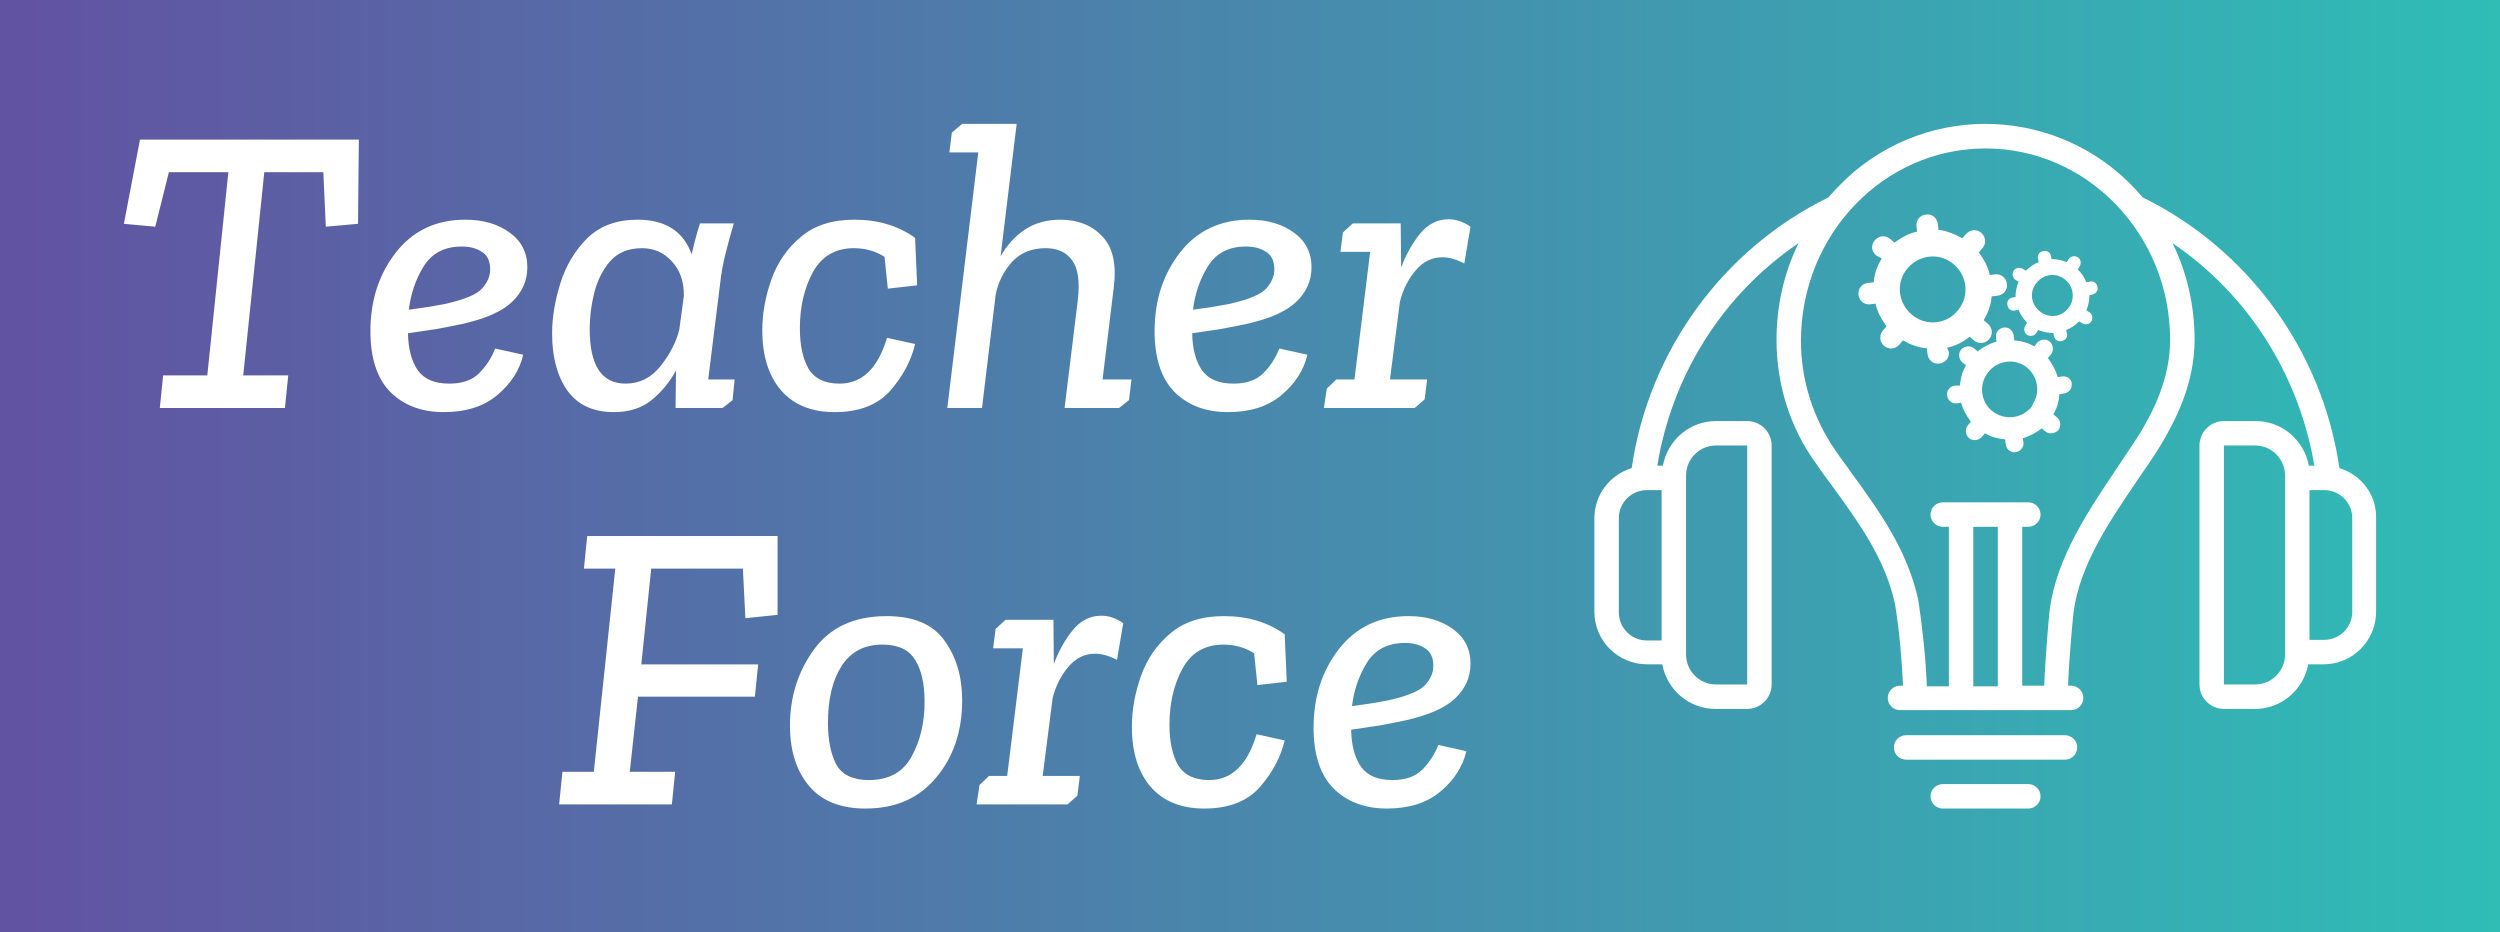 <svg version="1.1" xmlns="http://www.w3.org/2000/svg" viewBox="-266.24 -1011.712 6199.365 2312.192"><rect x="-266.24" y="-1011.712" width="6199.365" height="2312.192" fill="#333333" stroke="none"/><desc>Created with Snap</desc><defs><linearGradient x1="-266.24" y1="-1011.712" x2="5933.125" y2="-1011.712" gradientUnits="userSpaceOnUse" id="linearGradientSktbpdt74l5y"><stop offset="0%" stop-color="#6252a2"></stop><stop offset="100%" stop-color="#2fbdb6"></stop></linearGradient></defs><g><rect x="-266.24" y="-1011.712" width="6199.365" height="2312.192" fill="url('#linearGradientSktbpdt74l5y')"></rect><g transform="matrix(15.156,0,0,15.156,3687.424,-825.444)"><title>90 SEO and marketing 4 final</title><path d="M121.9,64.3C119.1,45.1,107,28.5,89.7,20c-11.9-14.2-33-16.1-47.2-4.2c-1.5,1.3-2.9,2.7-4.2,4.2C21,28.5,8.9,45.1,6.1,64.3  C2.5,65.4,0,68.7,0,72.5v15.3c0,4.8,3.9,8.6,8.6,8.6c0,0,2.5,0,2.5,0c0.8,4.2,4.4,7.3,8.7,7.3H25c2.2,0,4-1.8,4-4V60.6  c0-2.2-1.8-4-4-4h-5.1c-4.3,0-7.9,3.1-8.7,7.3c-0.1,0-0.9,0-0.9,0C12.7,49.1,21,35.9,33.4,27.5c-2.4,4.9-3.6,10.3-3.6,15.8  c0,7.3,2.2,14.4,6.5,20.3c0.8,1.2,1.7,2.4,2.6,3.6c4.5,6.2,8.7,12,10.3,19.4c0.7,4.4,1.1,8.8,1.3,13.3H50c-1.1,0-2,0.9-2,2  s0.9,2,2,2h28c1.1,0,2-0.9,2-2s-0.9-2-2-2h-0.5c0.2-5,0.8-11.2,0.9-12c1-7.7,5.8-14.8,10.5-21.7c1.3-1.9,2.5-3.6,3.6-5.4  c2.6-4.3,5.7-10.3,5.7-17.5c0-5.5-1.2-10.9-3.6-15.8c12.4,8.4,20.7,21.6,23.2,36.4c0,0-0.9,0-0.9,0c-0.8-4.2-4.4-7.3-8.7-7.3H103  c-2.2,0-4,1.8-4,4v39.1c0,2.2,1.8,4,4,4h5.1c4.3,0,7.9-3.1,8.7-7.3c0.1,0,2.5,0,2.5,0c4.8,0,8.6-3.9,8.6-8.6V72.5  C128,68.7,125.5,65.4,121.9,64.3z M15,65.5c0-2.7,2.2-4.9,4.9-4.9H25l0,39.1h-5.1c-2.7,0-4.9-2.2-4.9-4.9V65.5z M11,67.9v24.6H8.6  c-2.6,0-4.6-2.1-4.6-4.6V72.5c0-2.6,2.1-4.6,4.6-4.6H11z M66,100h-4V73.9h4V100z M89.2,58.7c-1.1,1.7-2.3,3.5-3.5,5.3  c-4.9,7.3-10,14.8-11.2,23.4c-0.1,0.9-0.7,7.4-0.9,12.5H70V73.9h1c1.1,0,2-0.9,2-2s-0.9-2-2-2H57c-1.1,0-2,0.9-2,2s0.9,2,2,2h1V100  h-3.6c-0.2-4.7-0.7-9.5-1.4-14.1c-1.8-8.3-6.5-14.7-11-20.9c-0.8-1.2-1.7-2.3-2.5-3.5c-3.7-5.3-5.7-11.6-5.7-18  C33.8,26.1,47.3,12,64,12s30.2,14.1,30.2,31.3C94.2,49.6,91.5,54.9,89.2,58.7z M113,94.8c0,2.7-2.2,4.9-4.9,4.9H103V60.6h5.1  c2.7,0,4.9,2.2,4.9,4.9V94.8z M124,87.8c0,2.6-2.1,4.6-4.6,4.6H117V67.9h2.4c2.6,0,4.6,2.1,4.6,4.6V87.8z" fill="#ffffff" style=""></path><path d="M76.6,49.3l-0.8,0.1c-0.3-1.1-0.9-2.2-1.6-3.1l0.5-0.6c0.5-0.6,0.4-1.6-0.2-2.1c0,0,0,0,0,0l0,0c-0.6-0.5-1.5-0.4-2.1,0.2  L72,44.4c-1-0.6-2.1-0.9-3.3-1l-0.1-0.8c-0.1-0.8-0.8-1.4-1.6-1.3l0,0c-0.8,0.1-1.4,0.8-1.3,1.6l0.1,0.7c-1.1,0.3-2.2,0.9-3.1,1.6  l-0.6-0.5c-0.6-0.5-1.5-0.4-2.1,0.2c-0.5,0.6-0.4,1.6,0.2,2.1c0,0,0,0,0,0l0.6,0.5c-0.6,1-0.9,2.1-1,3.3L59,50.8  c-0.8,0.1-1.4,0.8-1.3,1.6c0,0,0,0,0,0l0,0c0.1,0.8,0.8,1.4,1.6,1.3l0.7-0.1c0.3,1.1,0.9,2.2,1.6,3.1l-0.5,0.6  c-0.5,0.6-0.4,1.6,0.2,2.1l0,0c0.6,0.5,1.5,0.4,2.1-0.2l0.5-0.6c1,0.6,2.1,0.9,3.3,1l0.1,0.8c0.1,0.8,0.8,1.4,1.6,1.3l0,0  c0.8-0.1,1.4-0.8,1.3-1.6c0,0,0,0,0,0l-0.1-0.7c1.1-0.3,2.2-0.9,3.1-1.6l0.6,0.5c0.6,0.5,1.5,0.4,2.1-0.2c0.5-0.6,0.4-1.6-0.2-2.1  c0,0,0,0,0,0l-0.6-0.5c0.6-1,0.9-2.1,1-3.3l0.7-0.1c0.8-0.1,1.4-0.8,1.3-1.6c0,0,0,0,0,0l0,0C78.1,49.8,77.4,49.2,76.6,49.3z   M70.9,54.9c-1.9,1.6-4.7,1.4-6.4-0.5c-1.6-1.9-1.4-4.7,0.5-6.4c1.5-1.3,3.6-1.5,5.3-0.5c2.1,1.3,2.8,4.1,1.5,6.2  C71.6,54.3,71.3,54.6,70.9,54.9L70.9,54.9z" fill="#ffffff" style=""></path><path d="M82.3,34.6c-0.1-0.6-0.7-1-1.3-0.8l-0.5,0.1c-0.3-0.8-0.8-1.5-1.4-2.1l0.3-0.5c0.3-0.5,0.2-1.2-0.3-1.5l0,0  c-0.5-0.3-1.2-0.2-1.5,0.3c0,0,0,0,0,0l-0.3,0.5c-0.8-0.3-1.6-0.5-2.5-0.5l-0.1-0.5c-0.1-0.6-0.7-1-1.3-0.8l0,0  c-0.6,0.1-1,0.7-0.8,1.3l0.1,0.5c-0.8,0.3-1.5,0.8-2.1,1.4l-0.5-0.3c-0.5-0.3-1.2-0.2-1.5,0.3c-0.3,0.5-0.2,1.2,0.3,1.5c0,0,0,0,0,0  l0.5,0.3c-0.3,0.8-0.5,1.6-0.5,2.5l-0.5,0.1c-0.6,0.1-1,0.7-0.8,1.3l0,0c0.1,0.6,0.7,1,1.3,0.8l0.5-0.1c0.3,0.8,0.8,1.5,1.4,2.1  l-0.3,0.5c-0.3,0.5-0.2,1.2,0.3,1.5c0,0,0,0,0,0l0,0c0.5,0.3,1.2,0.2,1.5-0.3l0.3-0.5c0.8,0.3,1.6,0.5,2.5,0.5l0.1,0.5  c0.1,0.6,0.7,1,1.3,0.8l0,0c0.6-0.1,1-0.7,0.8-1.3c0,0,0,0,0,0l-0.1-0.5c0.8-0.3,1.5-0.8,2.1-1.4l0.5,0.3c0.5,0.3,1.2,0.2,1.5-0.3  s0.2-1.2-0.3-1.5c0,0,0,0,0,0l-0.5-0.3c0.3-0.8,0.5-1.6,0.5-2.5l0.5-0.1C82.1,35.7,82.5,35.2,82.3,34.6  C82.3,34.6,82.3,34.6,82.3,34.6L82.3,34.6z M77.4,38.3c-1.2,1.4-3.3,1.5-4.7,0.2s-1.5-3.3-0.2-4.7c1-1.1,2.5-1.4,3.8-0.8  c1.7,0.8,2.4,2.7,1.7,4.4C77.8,37.8,77.6,38.1,77.4,38.3z" fill="#ffffff" style=""></path><path d="M57.7,44.6c1.4-0.3,2.6-0.9,3.7-1.8l0.7,0.6c0.7,0.6,1.8,0.6,2.5-0.2c0.6-0.7,0.6-1.8-0.2-2.5l-0.7-0.6  c0.7-1.2,1.2-2.5,1.3-3.9l0.9-0.1c1-0.1,1.7-0.9,1.6-1.9c0,0,0,0,0,0l0,0c-0.1-1-0.9-1.7-1.9-1.6l-0.9,0.1c-0.3-1.4-1-2.6-1.8-3.7  l0.6-0.7c0.6-0.7,0.6-1.8-0.2-2.5c0,0,0,0,0,0l0,0c-0.7-0.6-1.8-0.6-2.5,0.2l-0.6,0.7c-1.2-0.7-2.5-1.2-3.9-1.4l-0.1-0.9  c-0.1-1-0.9-1.7-1.9-1.6l0,0c-1,0.1-1.7,0.9-1.6,1.9l0.1,0.9c-1.4,0.3-2.6,1-3.7,1.8l-0.7-0.6c-0.7-0.6-1.8-0.6-2.5,0.2  s-0.6,1.8,0.2,2.5L47,30c-0.7,1.2-1.2,2.5-1.3,3.9l-0.9,0.1c-1,0.1-1.7,0.9-1.6,1.9c0,0,0,0,0,0l0,0c0.1,1,0.9,1.7,1.9,1.6l0.9-0.1  c0.3,1.4,1,2.6,1.8,3.7l-0.6,0.7c-0.6,0.7-0.6,1.8,0.2,2.5c0,0,0,0,0,0l0,0c0.7,0.6,1.8,0.6,2.5-0.2l0.6-0.7  c1.2,0.7,2.5,1.2,3.9,1.3l0.1,0.9c0.1,1,0.9,1.7,1.9,1.6l0,0c1-0.1,1.7-0.9,1.6-1.9c0,0,0,0,0,0L57.7,44.6z M52.5,39.6  c-2.5-1.6-3.3-4.9-1.7-7.4c1.6-2.5,4.9-3.3,7.4-1.7c2.5,1.6,3.3,4.9,1.7,7.4c-0.3,0.5-0.7,0.9-1.1,1.3C57,40.7,54.5,40.9,52.5,39.6z  " fill="#ffffff" style=""></path><path d="M77,108H51c-1.1,0-2,0.9-2,2s0.9,2,2,2h26c1.1,0,2-0.9,2-2S78.1,108,77,108z" fill="#ffffff" style=""></path><path d="M71,116H57c-1.1,0-2,0.9-2,2s0.9,2,2,2h14c1.1,0,2-0.9,2-2S72.1,116,71,116z" fill="#ffffff" style=""></path><desc>Created with Snap</desc><defs></defs></g><g><g transform="matrix(1.024,0,0,-1.024,0,0)"><path d="M609 650L607 446L529 439L523 571L380 571L329 79L438 79L430 0L127 0L135 79L242 79L293 571L149 571L116 439L40 446L79 650L609 650ZM828 59Q875 59 900 84Q926 110 939 144L1007 129Q994 73 944 31Q895 -10 815 -10Q734 -10 685 39Q637 88 637 186Q637 298 699 377Q761 456 867 456Q931 456 974 425Q1017 394 1017 341Q1017 292 980 257Q944 222 857 203Q829 197 796 191Q763 186 728 181Q729 124 752 91Q775 59 828 59ZM818 252Q889 268 908 290Q927 312 927 335Q927 366 907 378Q888 391 858 391Q796 391 766 343Q737 296 730 238Q758 242 779 245Q801 249 818 252ZM1435 447L1517 447Q1506 410 1497 374Q1488 339 1484 302L1455 69L1519 69L1514 19L1490 0L1376 0L1377 91Q1355 50 1319 20Q1283 -10 1226 -10Q1152 -10 1114 42Q1077 95 1077 180Q1077 238 1097 302Q1117 366 1162 411Q1208 456 1284 456Q1385 456 1415 372Q1422 405 1435 447ZM1295 387Q1246 387 1218 356Q1191 325 1179 279Q1168 234 1168 191Q1168 59 1255 59Q1306 59 1340 102Q1374 145 1385 190L1396 271Q1397 323 1367 355Q1338 387 1295 387ZM1808 387Q1740 387 1708 328Q1677 270 1677 193Q1677 132 1698 95Q1720 59 1773 59Q1855 59 1888 170L1956 155Q1942 95 1896 42Q1850 -10 1761 -10Q1678 -10 1632 42Q1586 95 1586 188Q1586 249 1608 311Q1630 373 1679 414Q1728 456 1809 456Q1895 456 1956 412L1961 297L1890 289L1882 366Q1849 387 1808 387ZM2039 619L2045 667L2070 688L2202 688L2163 367Q2186 408 2222 432Q2258 456 2308 456Q2371 456 2409 416Q2448 376 2437 291L2410 69L2480 69L2474 19L2450 0L2318 0L2350 261Q2358 329 2336 358Q2315 387 2272 387Q2221 387 2190 353Q2160 319 2151 274L2151 273L2118 0L2034 0L2109 619L2039 619ZM2727 59Q2774 59 2799 84Q2825 110 2838 144L2906 129Q2893 73 2843 31Q2794 -10 2714 -10Q2633 -10 2584 39Q2536 88 2536 186Q2536 298 2598 377Q2660 456 2766 456Q2830 456 2873 425Q2916 394 2916 341Q2916 292 2879 257Q2843 222 2756 203Q2728 197 2695 191Q2662 186 2627 181Q2628 124 2651 91Q2674 59 2727 59ZM2717 252Q2788 268 2807 290Q2826 312 2826 335Q2826 366 2806 378Q2787 391 2757 391Q2695 391 2665 343Q2636 296 2629 238Q2657 242 2678 245Q2700 249 2717 252ZM3016 447L3132 447L3133 340Q3150 386 3178 421Q3207 457 3248 457Q3275 457 3301 439L3286 350Q3257 365 3233 365Q3195 365 3168 333Q3141 301 3130 257L3106 69L3196 69L3190 21L3166 0L2946 0L2953 47L2976 69L3020 69L3058 378L2986 378L2992 425L3016 447Z" fill="#ffffff" style=""></path></g></g><g transform="matrix(1,0,0,1,1108.992,983.04)"><g transform="matrix(1.024,0,0,-1.024,0,0)"><path d="M540 650L540 459L462 451L456 571L234 571L210 339L493 339L485 261L202 261L182 79L292 79L284 0L11 0L19 79L95 79L147 571L71 571L79 650L540 650ZM570 191Q570 295 628 375Q687 456 804 456Q902 456 944 397Q987 338 987 252Q987 140 924 65Q862 -10 753 -10Q662 -10 616 45Q570 100 570 191ZM662 197Q662 136 682 97Q703 59 761 59Q833 59 864 115Q896 172 896 249Q896 314 873 350Q851 387 794 387Q728 387 695 335Q662 284 662 197ZM1092 447L1208 447L1209 340Q1226 386 1254 421Q1283 457 1324 457Q1351 457 1377 439L1362 350Q1333 365 1309 365Q1271 365 1244 333Q1217 301 1206 257L1182 69L1272 69L1266 21L1242 0L1022 0L1029 47L1052 69L1096 69L1134 378L1062 378L1068 425L1092 447ZM1620 387Q1552 387 1520 328Q1489 270 1489 193Q1489 132 1510 95Q1532 59 1585 59Q1667 59 1700 170L1768 155Q1754 95 1708 42Q1662 -10 1573 -10Q1490 -10 1444 42Q1398 95 1398 188Q1398 249 1420 311Q1442 373 1491 414Q1540 456 1621 456Q1707 456 1768 412L1773 297L1702 289L1694 366Q1661 387 1620 387ZM2029 59Q2076 59 2101 84Q2127 110 2140 144L2208 129Q2195 73 2145 31Q2096 -10 2016 -10Q1935 -10 1886 39Q1838 88 1838 186Q1838 298 1900 377Q1962 456 2068 456Q2132 456 2175 425Q2218 394 2218 341Q2218 292 2181 257Q2145 222 2058 203Q2030 197 1997 191Q1964 186 1929 181Q1930 124 1953 91Q1976 59 2029 59ZM2019 252Q2090 268 2109 290Q2128 312 2128 335Q2128 366 2108 378Q2089 391 2059 391Q1997 391 1967 343Q1938 296 1931 238Q1959 242 1980 245Q2002 249 2019 252Z" fill="#ffffff" style=""></path></g></g></g></svg>